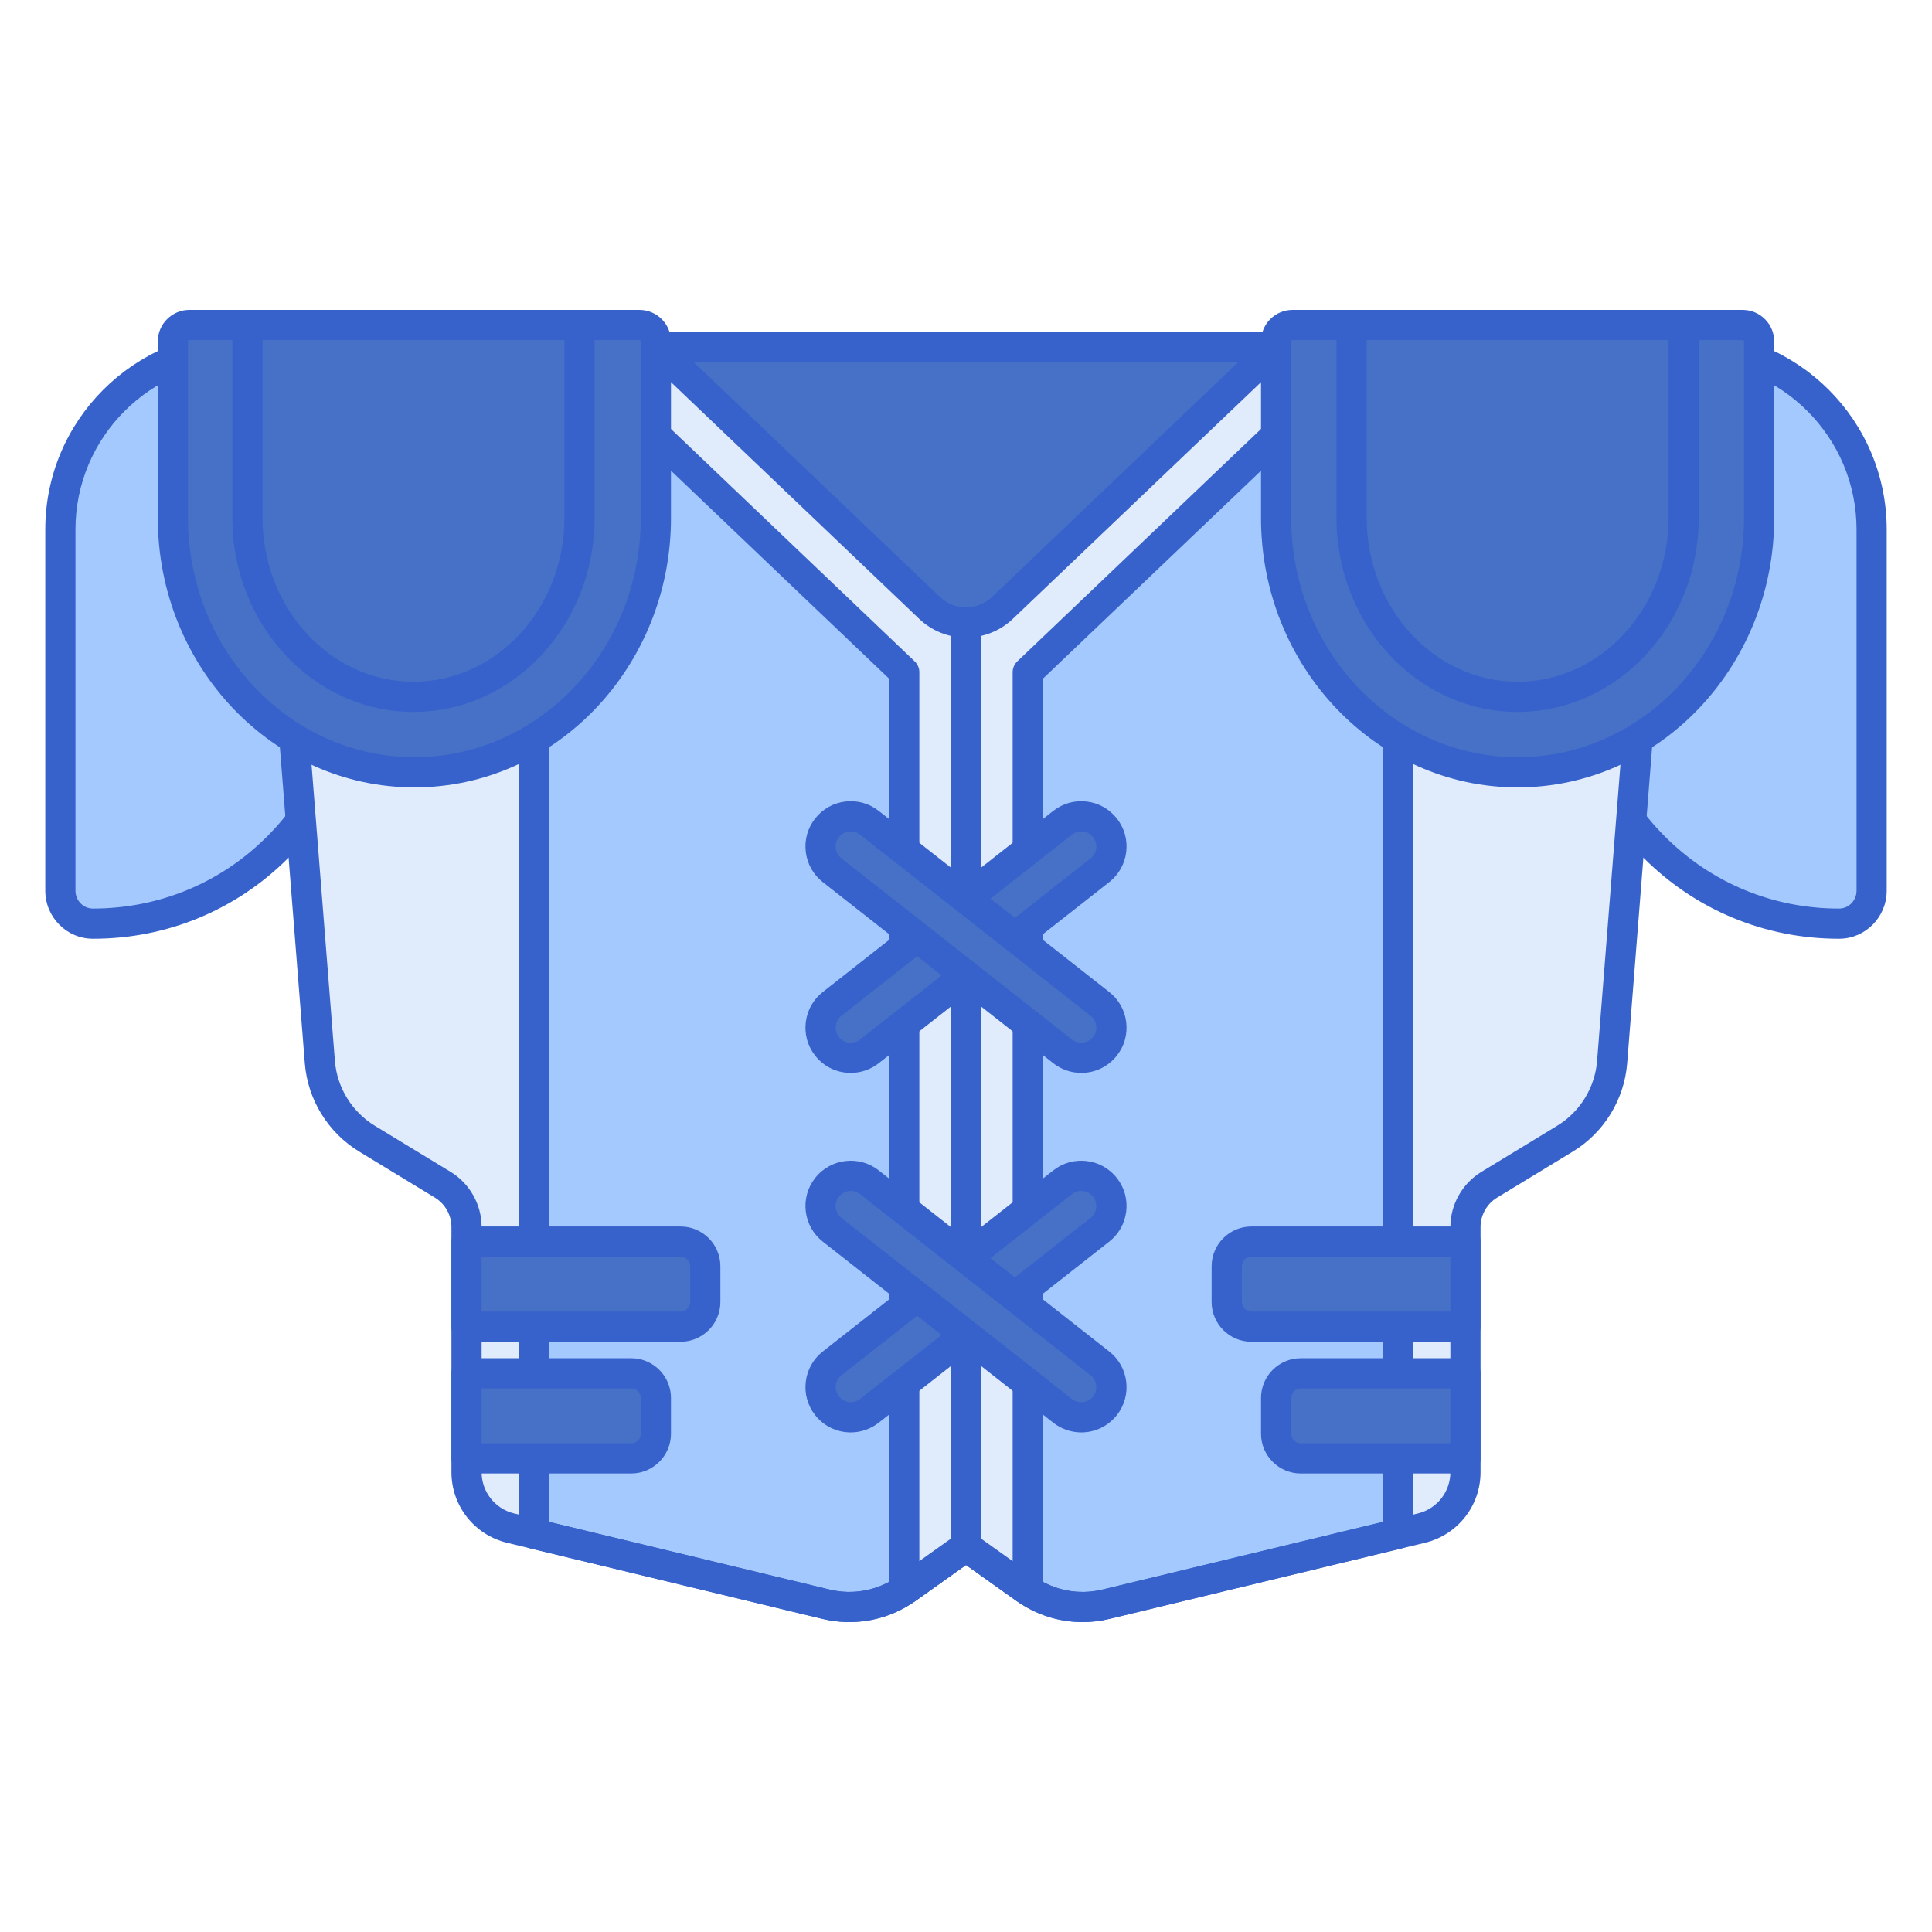 <svg id="Layer_1" enable-background="new 0 0 256 256" height="512" viewBox="0 0 256 256" width="512" xmlns="http://www.w3.org/2000/svg"><g><g><path d="m8 70.154v47.871c0 2.384 1.918 4.359 4.302 4.364 19.107.033 34.607-15.446 34.607-34.545v-41.872h-14.727c-13.355 0-24.182 10.826-24.182 24.182z" fill="#a4c9ff"/></g><g><path d="m248 70.154v47.871c0 2.384-1.918 4.359-4.302 4.364-19.107.033-34.607-15.446-34.607-34.545v-41.872h14.727c13.355 0 24.182 10.826 24.182 24.182z" fill="#a4c9ff"/></g><g><path d="m12.364 124.389c-.022 0-.043 0-.065 0-3.473-.007-6.299-2.862-6.299-6.364v-47.871c0-14.437 11.745-26.182 26.182-26.182h14.728c1.104 0 2 .896 2 2v41.872c0 9.773-3.81 18.959-10.727 25.864-6.902 6.889-16.069 10.681-25.819 10.681zm19.818-76.417c-12.231 0-22.182 9.95-22.182 22.182v47.871c0 1.301 1.035 2.361 2.306 2.364 8.73-.001 16.891-3.363 23.05-9.512 6.16-6.149 9.553-14.33 9.553-23.033v-39.872z" fill="#3762cc"/></g><g><path d="m243.636 124.389c-9.751 0-18.917-3.792-25.819-10.682-6.917-6.905-10.727-16.09-10.727-25.864v-41.871c0-1.104.896-2 2-2h14.728c14.437 0 26.182 11.745 26.182 26.182v47.871c0 3.502-2.826 6.357-6.298 6.364-.022 0-.044 0-.066 0zm-32.545-76.417v39.872c0 8.704 3.393 16.884 9.553 23.033 6.146 6.135 14.31 9.512 22.993 9.512h.058c1.271-.002 2.306-1.063 2.306-2.364v-47.871c0-12.231-9.951-22.182-22.182-22.182z" fill="#3762cc"/></g><g><path d="m34.909 45.972 7.473 94.752c.331 4.192 2.655 7.97 6.247 10.155l10.045 6.11c1.952 1.188 3.144 3.307 3.144 5.592v32.481c0 3.528 2.416 6.596 5.845 7.423l41.808 10.086c3.685.889 7.575.137 10.663-2.062l7.866-5.599 7.866 5.601c3.088 2.199 6.978 2.951 10.663 2.062l41.808-10.086c3.429-.827 5.845-3.896 5.845-7.423v-32.481c0-2.285 1.192-4.405 3.144-5.592l10.045-6.11c3.592-2.185 5.917-5.963 6.247-10.155l7.473-94.752h-186.182z" fill="#e0ebfc"/></g><g><path d="m185.273 45.972h-114.546v157.253l38.744 9.347c3.685.889 7.575.137 10.663-2.062l7.866-5.6 7.866 5.601c3.088 2.199 6.978 2.951 10.663 2.062l38.744-9.347z" fill="#a4c9ff"/></g><g><path d="m143.458 214.938c-3.108 0-6.171-.961-8.752-2.798l-6.706-4.775-6.706 4.775c-3.563 2.535-8.041 3.402-12.292 2.377l-41.808-10.087c-4.343-1.048-7.376-4.9-7.376-9.368v-32.481c0-1.576-.836-3.064-2.184-3.884l-10.044-6.11c-4.129-2.511-6.821-6.887-7.201-11.706l-7.474-94.752c-.044-.556.146-1.105.525-1.515s.911-.643 1.469-.643h186.182c.558 0 1.09.233 1.469.643s.569.958.525 1.515l-7.474 94.752c-.38 4.819-3.072 9.195-7.202 11.707l-10.044 6.109c-1.347.819-2.184 2.308-2.184 3.884v32.481c0 4.467-3.033 8.319-7.376 9.368l-41.808 10.086c-1.17.283-2.358.422-3.539.422zm-15.458-12.028c.406 0 .813.124 1.16.371l7.866 5.601c2.618 1.864 5.91 2.5 9.034 1.747l41.808-10.086c2.541-.613 4.314-2.866 4.314-5.479v-32.481c0-2.963 1.573-5.761 4.104-7.301l10.044-6.11c3.035-1.846 5.014-5.062 5.293-8.604l7.303-92.595h-181.853l7.303 92.595c.279 3.542 2.258 6.758 5.292 8.603l10.045 6.11c2.532 1.54 4.104 4.337 4.104 7.301v32.481c0 2.613 1.774 4.866 4.314 5.479l41.808 10.086c3.125.753 6.417.117 9.034-1.747l7.866-5.601c.348-.247.755-.37 1.161-.37z" fill="#3762cc"/></g><g><path d="m143.458 214.938c-3.108 0-6.171-.961-8.752-2.798l-6.706-4.775-6.706 4.775c-3.563 2.535-8.041 3.402-12.292 2.377l-38.744-9.347c-.898-.217-1.531-1.021-1.531-1.944v-157.254c0-1.104.896-2 2-2h114.546c1.104 0 2 .896 2 2v157.253c0 .924-.633 1.728-1.531 1.944l-38.744 9.347c-1.171.283-2.359.422-3.54.422zm-15.458-12.028c.406 0 .813.124 1.16.371l7.866 5.601c2.618 1.864 5.91 2.5 9.034 1.747l37.213-8.978v-153.679h-110.546v153.678l37.213 8.978c3.126.755 6.417.117 9.034-1.747l7.866-5.601c.347-.247.754-.37 1.16-.37z" fill="#3762cc"/></g><g><path d="m181.394 45.972h-106.788l45.212 43.108v121.631c.104-.07.214-.128.316-.2l7.866-5.601 7.866 5.601c.102.073.212.131.316.2v-121.631z" fill="#e0ebfc"/></g><g><path d="m169.091 45.972h-82.182l36.26 34.573c2.704 2.578 6.957 2.578 9.661 0z" fill="#4671c6"/></g><g><path d="m230.909 43.063h-59.636c-1.205 0-2.182.977-2.182 2.182v23.375c0 18.62 14.327 33.715 32 33.715 17.673 0 32-15.095 32-33.715v-23.375c0-1.205-.977-2.182-2.182-2.182z" fill="#4671c6"/></g><g><path d="m90.182 175.79h-28.364v-11.273h28.364c1.807 0 3.273 1.465 3.273 3.273v4.727c0 1.808-1.466 3.273-3.273 3.273z" fill="#4671c6"/></g><g><path d="m83.636 193.245h-21.818v-11.273h21.818c1.807 0 3.273 1.465 3.273 3.273v4.727c0 1.807-1.465 3.273-3.273 3.273z" fill="#4671c6"/></g><g><path d="m165.818 175.79h28.364v-11.273h-28.364c-1.807 0-3.273 1.465-3.273 3.273v4.727c0 1.808 1.466 3.273 3.273 3.273z" fill="#4671c6"/></g><g><path d="m172.364 193.245h21.818v-11.273h-21.818c-1.807 0-3.273 1.465-3.273 3.273v4.727c0 1.807 1.465 3.273 3.273 3.273z" fill="#4671c6"/></g><g><path d="m90.182 177.79h-28.364c-1.104 0-2-.896-2-2v-11.273c0-1.104.896-2 2-2h28.363c2.908 0 5.273 2.365 5.273 5.273v4.727c.001 2.908-2.365 5.273-5.272 5.273zm-26.364-4h26.363c.702 0 1.273-.571 1.273-1.273v-4.727c0-.702-.571-1.273-1.273-1.273h-26.363z" fill="#3762cc"/></g><g><path d="m83.636 195.245h-21.818c-1.104 0-2-.896-2-2v-11.273c0-1.104.896-2 2-2h21.818c2.908 0 5.273 2.365 5.273 5.273v4.727c0 2.907-2.365 5.273-5.273 5.273zm-19.818-4h19.818c.702 0 1.273-.571 1.273-1.273v-4.727c0-.702-.571-1.273-1.273-1.273h-19.818z" fill="#3762cc"/></g><g><path d="m194.182 177.79h-28.363c-2.908 0-5.273-2.365-5.273-5.273v-4.727c0-2.908 2.365-5.273 5.273-5.273h28.363c1.104 0 2 .896 2 2v11.273c0 1.105-.896 2-2 2zm-28.364-11.273c-.702 0-1.273.571-1.273 1.273v4.727c0 .702.571 1.273 1.273 1.273h26.363v-7.273z" fill="#3762cc"/></g><g><path d="m194.182 195.245h-21.818c-2.908 0-5.273-2.365-5.273-5.273v-4.727c0-2.908 2.365-5.273 5.273-5.273h21.818c1.104 0 2 .896 2 2v11.273c0 1.104-.896 2-2 2zm-21.818-11.273c-.702 0-1.273.571-1.273 1.273v4.727c0 .702.571 1.273 1.273 1.273h19.818v-7.273z" fill="#3762cc"/></g><g><path d="m128 84.483c-2.235 0-4.469-.83-6.21-2.49l-36.261-34.574c-.591-.564-.78-1.432-.477-2.19.304-.759 1.04-1.257 1.857-1.257h82.182c.817 0 1.553.498 1.857 1.257s.115 1.626-.477 2.19l-36.26 34.573c-1.742 1.661-3.976 2.491-6.211 2.491zm-36.095-36.511 32.645 31.126c1.936 1.844 4.966 1.845 6.901 0l32.644-31.125h-72.19z" fill="#3762cc"/></g><g><path d="m136.182 212.71c-.389 0-.777-.114-1.113-.338-.164-.099-.266-.163-.364-.233l-6.705-4.774-6.706 4.775c-.098.069-.2.133-.302.195-.613.411-1.433.469-2.085.121-.651-.348-1.088-1.007-1.088-1.746v-120.773l-44.593-42.518c-.591-.564-.78-1.432-.477-2.19.304-.759 1.04-1.257 1.857-1.257h106.787c.817 0 1.553.498 1.857 1.257s.115 1.626-.477 2.19l-44.592 42.518v120.773c0 .738-.407 1.417-1.058 1.764-.295.158-.619.236-.941.236zm-8.182-9.8c.406 0 .813.124 1.16.371l5.021 3.576v-117.777c0-.547.224-1.07.62-1.447l41.597-39.661h-96.796l41.597 39.661c.396.377.62.9.62 1.447v117.772l5.021-3.572c.347-.247.754-.37 1.16-.37z" fill="#3762cc"/></g><g><path d="m84.727 43.063h-59.636c-1.205 0-2.182.977-2.182 2.182v23.375c0 18.62 14.327 33.715 32 33.715 17.673 0 32-15.095 32-33.715v-23.375c0-1.205-.977-2.182-2.182-2.182z" fill="#4671c6"/></g><g><path d="m230.909 43.063h-59.636c-1.205 0-2.182.977-2.182 2.182v23.375c0 18.62 14.327 33.715 32 33.715 17.673 0 32-15.095 32-33.715v-23.375c0-1.205-.977-2.182-2.182-2.182z" fill="#4671c6"/></g><g><path d="m201.091 94.335c-13.234 0-24-11.536-24-25.715v-25.557c0-1.104.896-2 2-2h44c1.104 0 2 .896 2 2v25.557c0 14.18-10.766 25.715-24 25.715zm-20-49.272v23.557c0 11.974 8.972 21.715 20 21.715s20-9.741 20-21.715v-23.557z" fill="#3762cc"/></g><g><path d="m54.788 94.335c-13.234 0-24-11.536-24-25.715v-25.557c0-1.104.896-2 2-2h44c1.104 0 2 .896 2 2v25.557c0 14.18-10.766 25.715-24 25.715zm-20-49.272v23.557c0 11.974 8.972 21.715 20 21.715s20-9.741 20-21.715v-23.557z" fill="#3762cc"/></g><g><path d="m54.909 104.335c-18.748 0-34-16.022-34-35.715v-23.375c0-2.306 1.876-4.182 4.182-4.182h59.636c2.306 0 4.182 1.876 4.182 4.182v23.375c0 19.693-15.252 35.715-34 35.715zm-29.818-59.272c-.1 0-.182.082-.182.182v23.375c0 17.488 13.458 31.715 30 31.715s30-14.228 30-31.715v-23.375c0-.101-.082-.182-.182-.182z" fill="#3762cc"/></g><g><path d="m201.091 104.335c-18.748 0-34-16.022-34-35.715v-23.375c0-2.306 1.876-4.182 4.182-4.182h59.636c2.306 0 4.182 1.876 4.182 4.182v23.375c0 19.693-15.253 35.715-34 35.715zm-29.818-59.272c-.101 0-.182.082-.182.182v23.375c0 17.488 13.458 31.715 30 31.715s30-14.228 30-31.715v-23.375c0-.101-.082-.182-.182-.182z" fill="#3762cc"/></g><g><path d="m128 206.91c-1.104 0-2-.896-2-2v-122.431c0-1.104.896-2 2-2s2 .896 2 2v122.431c0 1.104-.896 2-2 2z" fill="#3762cc"/></g><g><path d="m112.73 140.166c-1.186 0-2.359-.524-3.148-1.529-1.365-1.737-1.063-4.252.674-5.616l30.546-24c1.738-1.365 4.252-1.063 5.617.674s1.063 4.252-.674 5.616l-30.546 24c-.733.575-1.605.855-2.469.855z" fill="#4671c6"/></g><g><path d="m112.73 142.166c-1.855 0-3.576-.836-4.721-2.293-.99-1.26-1.43-2.831-1.239-4.422s.991-3.013 2.251-4.003l30.545-24c1.261-.99 2.828-1.431 4.423-1.239 1.591.191 3.013.99 4.002 2.25.99 1.26 1.43 2.831 1.239 4.422s-.991 3.013-2.251 4.003l-30.545 24c-1.052.826-2.368 1.282-3.704 1.282zm30.54-32c-.446 0-.876.148-1.232.428l-30.545 24c-.42.33-.687.804-.75 1.334-.063.531.083 1.054.413 1.474.382.486.956.765 1.576.765.314 0 .783-.074 1.232-.427l30.546-24c.42-.33.687-.804.75-1.334s-.083-1.054-.413-1.474-.804-.686-1.334-.75c-.082-.012-.163-.016-.243-.016z" fill="#3762cc"/></g><g><path d="m112.73 187.802c-1.186 0-2.359-.524-3.148-1.529-1.365-1.737-1.063-4.252.674-5.616l30.546-24c1.738-1.365 4.252-1.063 5.617.674s1.063 4.252-.674 5.616l-30.546 24c-.733.576-1.605.855-2.469.855z" fill="#4671c6"/></g><g><path d="m143.27 140.166c-.865 0-1.736-.279-2.468-.855l-30.546-24c-1.737-1.365-2.039-3.879-.674-5.616s3.88-2.039 5.617-.674l30.546 24c1.737 1.365 2.039 3.879.674 5.616-.79 1.004-1.963 1.529-3.149 1.529z" fill="#4671c6"/></g><g><path d="m143.27 142.166c-1.336 0-2.652-.456-3.704-1.283l-30.546-24c-1.26-.99-2.059-2.412-2.25-4.003s.249-3.162 1.239-4.422c.991-1.261 2.413-2.06 4.003-2.25 1.592-.194 3.163.249 4.422 1.24l30.545 24c1.26.99 2.059 2.412 2.25 4.003s-.249 3.162-1.239 4.422c-1.145 1.457-2.865 2.293-4.72 2.293zm-30.539-32c-.081 0-.161.004-.242.014-.531.064-1.005.331-1.335.75-.33.42-.476.943-.413 1.474s.33 1.004.75 1.334l30.546 24c.45.354.918.428 1.232.428.619 0 1.194-.279 1.576-.765.33-.42.476-.943.413-1.474-.063-.53-.33-1.004-.75-1.334l-30.546-24c-.355-.28-.785-.427-1.231-.427z" fill="#3762cc"/></g><g><path d="m112.73 189.802c-1.855 0-3.576-.836-4.721-2.293-.99-1.26-1.43-2.831-1.239-4.422s.991-3.013 2.251-4.003l30.545-24c1.261-.99 2.828-1.43 4.423-1.239 1.591.191 3.013.99 4.002 2.25.99 1.26 1.43 2.831 1.239 4.422s-.991 3.013-2.251 4.003l-30.545 24c-1.052.827-2.368 1.282-3.704 1.282zm30.54-32c-.446 0-.876.148-1.232.428l-30.545 24c-.42.33-.687.804-.75 1.334-.063.531.083 1.054.413 1.474.382.486.956.765 1.576.765.314 0 .783-.074 1.232-.427l30.546-24c.42-.33.687-.804.75-1.334s-.083-1.054-.413-1.474-.804-.686-1.334-.75c-.082-.011-.163-.016-.243-.016z" fill="#3762cc"/></g><g><path d="m143.27 187.802c-.865 0-1.736-.279-2.468-.855l-30.546-24c-1.737-1.365-2.039-3.879-.674-5.616s3.88-2.039 5.617-.674l30.546 24c1.737 1.365 2.039 3.879.674 5.616-.79 1.004-1.963 1.529-3.149 1.529z" fill="#4671c6"/></g><g><path d="m143.27 189.802c-1.336 0-2.652-.456-3.704-1.283l-30.546-24c-1.26-.99-2.059-2.412-2.25-4.003s.249-3.162 1.239-4.422c2.045-2.602 5.825-3.056 8.425-1.011l30.546 24c1.26.99 2.059 2.412 2.25 4.003s-.249 3.162-1.239 4.422c-1.146 1.458-2.866 2.294-4.721 2.294zm-30.541-31.999c-.593 0-1.181.262-1.575.764-.33.42-.476.943-.413 1.474s.33 1.004.75 1.334l30.546 24c.45.354.918.428 1.232.428.619 0 1.194-.279 1.576-.765.33-.42.476-.943.413-1.474-.063-.53-.33-1.004-.75-1.334l-30.546-24c-.365-.288-.8-.427-1.233-.427z" fill="#3762cc"/></g></g></svg>